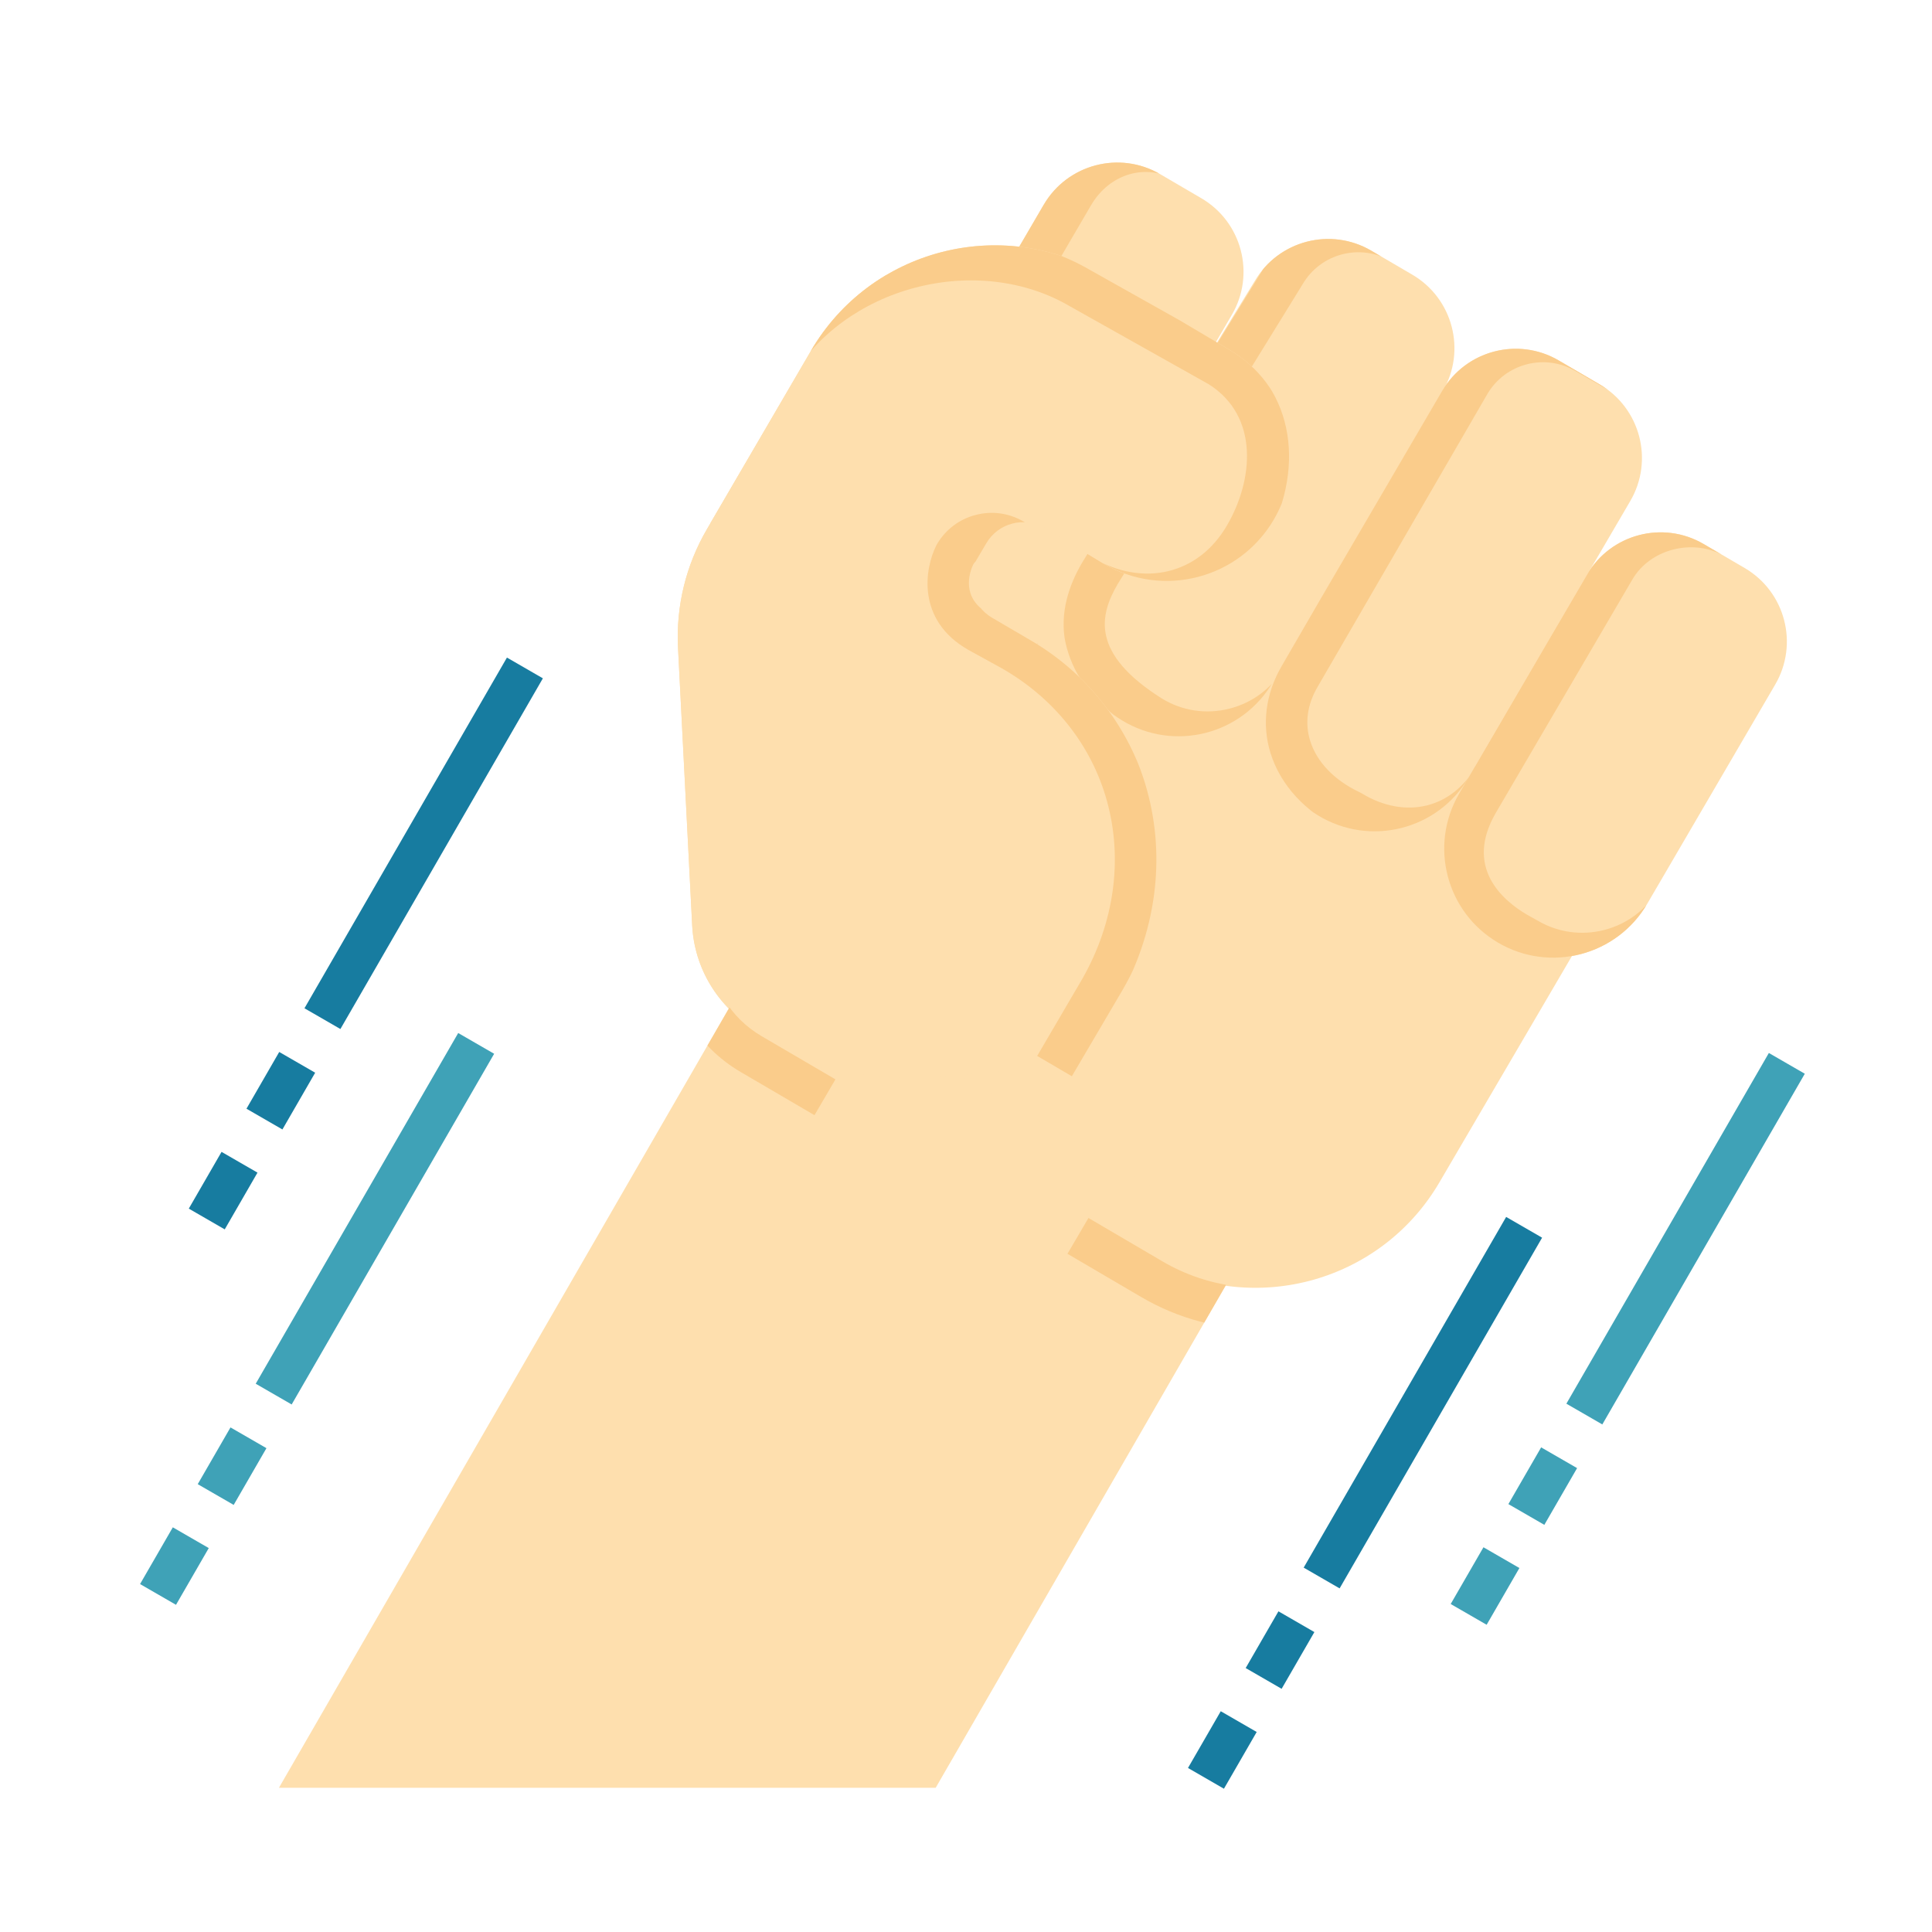 <svg id="color" enable-background="new 0 0 256 256" height="512" viewBox="0 0 256 256" width="512" xmlns="http://www.w3.org/2000/svg" xmlns:xlink="http://www.w3.org/1999/xlink"><clipPath id="SVGID_2_"><path id="SVGID_1_" d="m138.299 27.13-24.167 41.405c-3.973 6.79-1.78 15.51 4.931 19.613h0c6.897 4.217 15.912 1.95 19.995-5.027l24.168-41.406c3.15-5.383 1.339-12.3-4.045-15.449l-5.437-3.18c-5.382-3.148-12.296-1.337-15.445 4.044z"/></clipPath><clipPath id="SVGID_4_"><path id="SVGID_3_" d="m166.247 37.256-23.68 38.599c-3.973 6.79-.631 15.481 6.08 19.584 6.897 4.217 15.912 1.95 19.995-5.027l22.532-38.572c3.15-5.383 1.339-12.3-4.045-15.449l-5.437-3.18c-5.382-3.147-12.296-1.337-15.445 4.044z"/></clipPath><clipPath id="SVGID_6_"><path id="SVGID_5_" d="m198.516 124.916c6.89 4.032 15.743 1.708 19.766-5.187l16.939-29.016c3.15-5.383 1.339-12.3-4.045-15.449l-5.437-3.18c-5.382-3.147-12.296-1.337-15.445 4.044l-16.958 29.048c-4.015 6.882-1.697 15.715 5.18 19.739z"/></clipPath><clipPath id="SVGID_8_"><path id="SVGID_7_" d="m191.093 51.803-21.402 36.615c-3.973 6.79-1.78 15.51 4.931 19.613h0c6.897 4.217 15.912 1.95 19.995-5.027l21.403-36.616c3.15-5.383 1.339-12.3-4.045-15.449l-5.437-3.18c-5.382-3.147-12.296-1.337-15.445 4.044z"/></clipPath><clipPath id="SVGID_10_"><path id="SVGID_9_" d="m140.953 144.434 7.77-13.219c9.452-16.144 4.028-36.893-12.116-46.345l-5.16-3.021c-2.691-1.575-3.595-5.034-2.019-7.724l1.265-2.141c1.576-2.692 5.037-3.595 7.727-2.018l7.874 4.749c7.834 4.594 17.909 1.963 22.497-5.874l0-0c4.587-7.833 1.954-17.902-5.879-22.488l-16.831-9.974c-13.467-7.885-30.776-3.346-38.641 10.131l-13.768 23.611c-2.78 4.748-4.112 10.205-3.832 15.7l1.877 36.796c.291 5.702 3.435 10.873 8.363 13.756l9.781 5.721"/></clipPath><clipPath id="SVGID_12_"><path id="SVGID_11_" d="m36.959 236.893 63.421-109.848 65.266 37.681-41.665 72.167z"/></clipPath><g><g><g><g><path d="m142.287 161.012 9.829 5.763c13.452 7.869 30.737 3.347 38.611-10.102l25.078-42.831-109.044-66.074-13.088 22.354c-2.78 4.748-4.112 10.205-3.832 15.7l1.877 36.796c.291 5.702 3.435 10.873 8.363 13.756l9.781 5.721" fill="#fedfae"/></g></g></g><g><g><g><g><path d="m166.247 37.256-23.68 38.599c-3.973 6.79-.631 15.481 6.08 19.584 6.897 4.217 15.912 1.95 19.995-5.027l22.532-38.572c3.15-5.383 1.339-12.3-4.045-15.449l-5.437-3.18c-5.382-3.147-12.296-1.337-15.445 4.044z" fill="#fedfae"/></g></g></g></g><g><g><g><path d="m191.093 51.803-21.402 36.615c-3.973 6.79-1.78 15.51 4.931 19.613h0c6.897 4.217 15.912 1.95 19.995-5.027l21.403-36.616c3.15-5.383 1.339-12.3-4.045-15.449l-5.437-3.18c-5.382-3.147-12.296-1.337-15.445 4.044z" fill="#fedfae"/></g></g></g><g><g><g><g><path d="m198.516 124.916c6.89 4.032 15.743 1.708 19.766-5.187l16.939-29.016c3.15-5.383 1.339-12.3-4.045-15.449l-5.437-3.18c-5.382-3.147-12.296-1.337-15.445 4.044l-16.958 29.048c-4.015 6.882-1.697 15.715 5.18 19.739z" fill="#fedfae"/></g></g></g></g><g><g clip-path="url(#SVGID_2_)"><g><g><g><path d="m138.299 27.13-24.167 41.405c-3.973 6.79-1.78 15.51 4.931 19.613h0c6.897 4.217 15.912 1.95 19.995-5.027l24.168-41.406c3.15-5.383 1.339-12.3-4.045-15.449l-5.437-3.18c-5.382-3.148-12.296-1.337-15.445 4.044z" fill="#fedfae"/></g></g></g></g><g clip-path="url(#SVGID_2_)"><g><g><g><path d="m131.442 92.348c-3.631 0-7.349-1.019-10.514-2.955-7.744-4.734-10.109-15.307-5.275-23.569l24.166-41.402c.001-.001.001-.002.002-.003 3.972-6.789 12.211-9.107 18.76-5.278l5.437 3.18c3.191 1.866 5.648 5.104 6.741 8.883 1.118 3.864.688 7.91-1.179 11.103l-24.151 42.477c-2.054 3.51-5.436 5.995-9.541 7.027-1.436.361-2.933.538-4.444.538zm13.125-65.151-24.166 41.403c-3.334 5.697-1.81 12.919 3.395 16.102 3.25 1.986 7.268 2.65 10.749 1.775 1.883-.473 4.472-1.628 6.118-4.441l24.151-42.477c1.127-1.926 1.362-4.403.661-6.825-.706-2.438-2.249-4.503-4.235-5.664l-5.437-3.18c-3.95-2.311-8.78-.889-11.235 3.307z" fill="#facc8b"/></g></g></g></g></g><g><g clip-path="url(#SVGID_4_)"><g><g><g><path d="m159.994 99.768c-3.122 0-6.193-.858-8.931-2.532-12.654-7.974-11.164-16.721-7.69-22.657.011-.018.021-.036.033-.055l24.474-39.678c3.917-6.657 12.518-8.903 19.19-5l5.437 3.18c3.239 1.894 5.526 5.034 6.439 8.84.883 3.682.319 7.624-1.548 10.815l-22.531 38.57c-2.352 4.019-6.132 6.856-10.646 7.991-1.403.353-2.821.527-4.228.527zm-11.889-22.385c-2.426 4.158-3.611 9.212 5.86 15.179 2.668 1.632 5.846 2.117 8.916 1.344 3.07-.771 5.641-2.701 7.239-5.433l22.531-38.57c1.158-1.979 1.503-4.44.948-6.755-.56-2.336-1.934-4.245-3.868-5.376l-5.437-3.18c-4.063-2.377-9.305-1.005-11.683 3.059-.011.018-.021.036-.033.055z" fill="#facc8b"/></g></g></g></g></g><g><g clip-path="url(#SVGID_6_)"><g><g><g><path d="m209.63 129.101c-3.003.001-5.964-.793-8.627-2.346l-1.365-.762c-.016-.009-.032-.018-.048-.027-8.465-4.952-10.811-13.021-6.122-21.058l18.094-30.923c3.918-6.697 12.966-9 19.757-5.029l5.437 3.18c3.24 1.895 5.493 5.004 6.345 8.754.827 3.638.238 7.426-1.656 10.664l-16.938 29.013c-2.316 3.969-6.039 6.798-10.485 7.965-1.454.381-2.928.57-4.393.57zm-7.285-7.896 1.363.761c.016.009.032.018.048.027 2.697 1.579 5.848 2.011 8.871 1.218 3.023-.793 5.555-2.717 7.131-5.417l16.939-29.016c1.171-2.001 1.55-4.432 1.042-6.67-.511-2.251-1.846-4.106-3.759-5.224l-5.437-3.18c-4.145-2.425-9.861-.995-12.233 3.059l-18.093 30.92c-4.194 7.189.774 11.554 4.128 13.523z" fill="#facc8b"/></g></g></g></g></g><g><g clip-path="url(#SVGID_8_)"><g><g><g><path d="m186.707 112.509c-3.037 0-6.129-.884-8.989-2.603-4.713-2.251-8.038-5.841-9.369-10.124-1.177-3.789-.652-7.881 1.479-11.523l22.497-38.806c.002-.003.003-.006.005-.01 3.91-6.681 12.526-8.936 19.206-5.029l6.215 3.594c3.249 1.9 5.556 4.941 6.506 8.57.951 3.629.43 7.41-1.464 10.648l-22.524 37.202c-2.27 3.88-5.773 6.6-9.844 7.623-1.216.306-2.464.457-3.719.457zm10.373-60.292-22.5 38.81c-1.366 2.335-1.702 4.794-.979 7.123.88 2.831 3.22 5.261 6.589 6.842.091.043.18.091.266.143 2.805 1.715 5.87 2.277 8.628 1.583 2.664-.67 4.897-2.434 6.459-5.103l22.524-37.202c1.132-1.934 1.448-4.234.87-6.441-.578-2.207-1.981-4.057-3.95-5.209l-6.215-3.594c-4.074-2.381-9.312-1.013-11.692 3.048z" fill="#facc8b"/></g></g></g></g></g><g><g><g><path d="m36.959 236.893 63.421-109.848 65.266 37.681-41.665 72.167z" fill="#fedfae"/></g></g></g><g><g><g><g><path d="m94.109 69.364 13.331-22.854c7.865-13.478 25.175-18.016 38.641-10.131l16.831 9.974c7.833 4.587 10.466 14.655 5.879 22.488l-0.0 0c-4.589 7.837-14.663 10.467-22.497 5.874l-7.874-4.749c-2.691-1.578-6.151-.674-7.727 2.018l-1.265 2.141c-1.575 2.691-.671 6.149 2.019 7.724l5.16 3.021c16.144 9.452 21.568 30.202 12.116 46.345l-5.99 10.231" fill="#fedfae"/></g></g></g></g><g><g><g><g><g><path d="m25.23 155.015h8.682v5.5h-8.682z" fill="#177ca0" transform="matrix(.5 -.866 .866 .5 -121.842 104.49)"/></g></g></g></g><g><g><g><path d="m29.312 108.991h53.66v5.5h-53.66z" fill="#177ca0" transform="matrix(.5 -.866 .866 .5 -68.7 104.49)"/></g></g></g><g><g><g><path d="m32.873 141.775h8.682v5.5h-8.682z" fill="#177ca0" transform="matrix(.5 -.866 .866 .5 -106.555 104.49)"/></g></g></g></g><g><g><g><g><g><path d="m18.774 204.764h8.681v5.5h-8.681z" fill="#3fa2b7" transform="matrix(.5 -.866 .866 .5 -168.154 123.773)"/></g></g></g></g><g><g><g><path d="m22.856 158.74h53.66v5.5h-53.66z" fill="#3fa2b7" transform="matrix(.5 -.866 .866 .5 -115.012 123.774)"/></g></g></g><g><g><g><path d="m26.417 191.524h8.682v5.5h-8.682z" fill="#3fa2b7" transform="matrix(.5 -.866 .866 .5 -152.867 123.774)"/></g></g></g></g><g><g><g><g><g><g><path d="m192.442 207.404h8.682v5.5h-8.682z" fill="#3fa2b7" transform="matrix(.5 -.866 .866 .5 -83.608 275.493)"/></g></g></g></g><g><g><g><path d="m196.524 161.38h53.66v5.5h-53.66z" fill="#3fa2b7" transform="matrix(.5 -.866 .866 .5 -30.464 275.495)"/></g></g></g><g><g><g><path d="m200.086 194.164h8.681v5.5h-8.681z" fill="#3fa2b7" transform="matrix(.5 -.866 .866 .5 -68.32 275.493)"/></g></g></g></g></g><g><g><g><g><g><g><path d="m157.632 229.128h8.682v5.5h-8.682z" fill="#177ca0" transform="matrix(.5 -.866 .866 .5 -119.826 256.211)"/></g></g></g></g><g><g><g><path d="m161.714 183.105h53.66v5.5h-53.66z" fill="#177ca0" transform="matrix(.5 -.866 .866 .5 -66.683 256.211)"/></g></g></g><g><g><g><path d="m165.276 215.889h8.681v5.5h-8.681z" fill="#177ca0" transform="matrix(.5 -.866 .866 .5 -104.539 256.21)"/></g></g></g></g></g><g><g clip-path="url(#SVGID_10_)"><g><g><g><path d="m139.806 141.307 5.99-10.231c9.289-16.334 4.431-35.83-11.847-45.002l-4.356-2.396c-6.357-3.647-3.067-10.175-3.067-10.175 1.576-2.692 5.037-3.595 7.727-2.018l9.258 4.854c7.834 4.594 16.84 2.538 21.429-5.299l0-0c4.587-7.833 4.461-17.583-3.355-22.481l-18.498-10.391c-13.467-7.885-32.733-2.937-40.598 10.541l-13.768 23.611c-2.78 4.748-3.012 10.205-2.732 15.7l1.877 36.796c.291 5.702 3.435 10.873 8.363 13.756l9.781 5.721" fill="#fedfae"/></g></g><g><g><path d="m104.624 146.668-9.781-5.722c-5.748-3.361-9.382-9.338-9.721-15.989l-1.877-36.796c-.277-5.425-.125-11.714 3.105-17.23l13.764-23.607c4.092-7.011 11.299-12.307 19.774-14.529 8.543-2.24 17.505-1.147 24.589 3.001l18.456 10.366c.038.021.076.044.113.068 8.446 5.293 10.201 16.067 4.267 26.2-2.587 4.418-6.573 7.471-11.225 8.595-4.557 1.102-9.496.292-13.91-2.279l-9.202-4.824c-.039-.02-.077-.041-.114-.063-.667-.392-1.448-.5-2.196-.304-.718.187-1.325.632-1.718 1.258-.494 1.065-1.634 4.388 2.013 6.481l4.312 2.372c8.327 4.691 14.249 12.137 16.699 20.979 2.539 9.163 1.194 19.032-3.787 27.791l-6.008 10.261-4.746-2.779 5.99-10.231c4.235-7.448 5.395-15.831 3.249-23.574-2.057-7.422-7.055-13.688-14.074-17.642l-4.331-2.383c-6.858-3.934-5.741-10.759-4.197-13.822.026-.052.054-.103.083-.152 1.134-1.936 2.954-3.314 5.124-3.881 2.147-.562 4.383-.261 6.305.845l9.206 4.826c.039.02.077.041.114.063 3.195 1.873 6.711 2.481 9.895 1.712 3.232-.781 5.919-2.865 7.77-6.027 3.545-6.055 4.303-14.488-2.389-18.728l-18.438-10.357c-5.875-3.44-13.316-4.324-20.458-2.451-7.073 1.855-13.058 6.221-16.418 11.981l-13.767 23.61c-2.494 4.259-2.608 9.329-2.361 14.175l1.877 36.796c.245 4.793 2.864 9.1 7.005 11.522l9.781 5.722z" fill="#facc8b"/></g></g></g></g></g><g><g clip-path="url(#SVGID_12_)"><g><g><path d="m107.924 147.768-9.781-5.722c-5.748-3.361-9.382-9.338-9.721-15.989l5.492-.28c.245 4.793 2.864 9.1 7.005 11.522l9.781 5.722z" fill="#facc8b"/></g></g></g><g clip-path="url(#SVGID_12_)"><g><g><path d="m166.864 176.129c-5.309 0-10.684-1.363-15.587-4.231l-9.832-5.764 2.782-4.745 9.829 5.763c12.118 7.088 27.752 2.998 34.847-9.12l4.746 2.779c-5.756 9.832-16.137 15.318-26.786 15.318z" fill="#facc8b"/></g></g></g></g></g></svg>